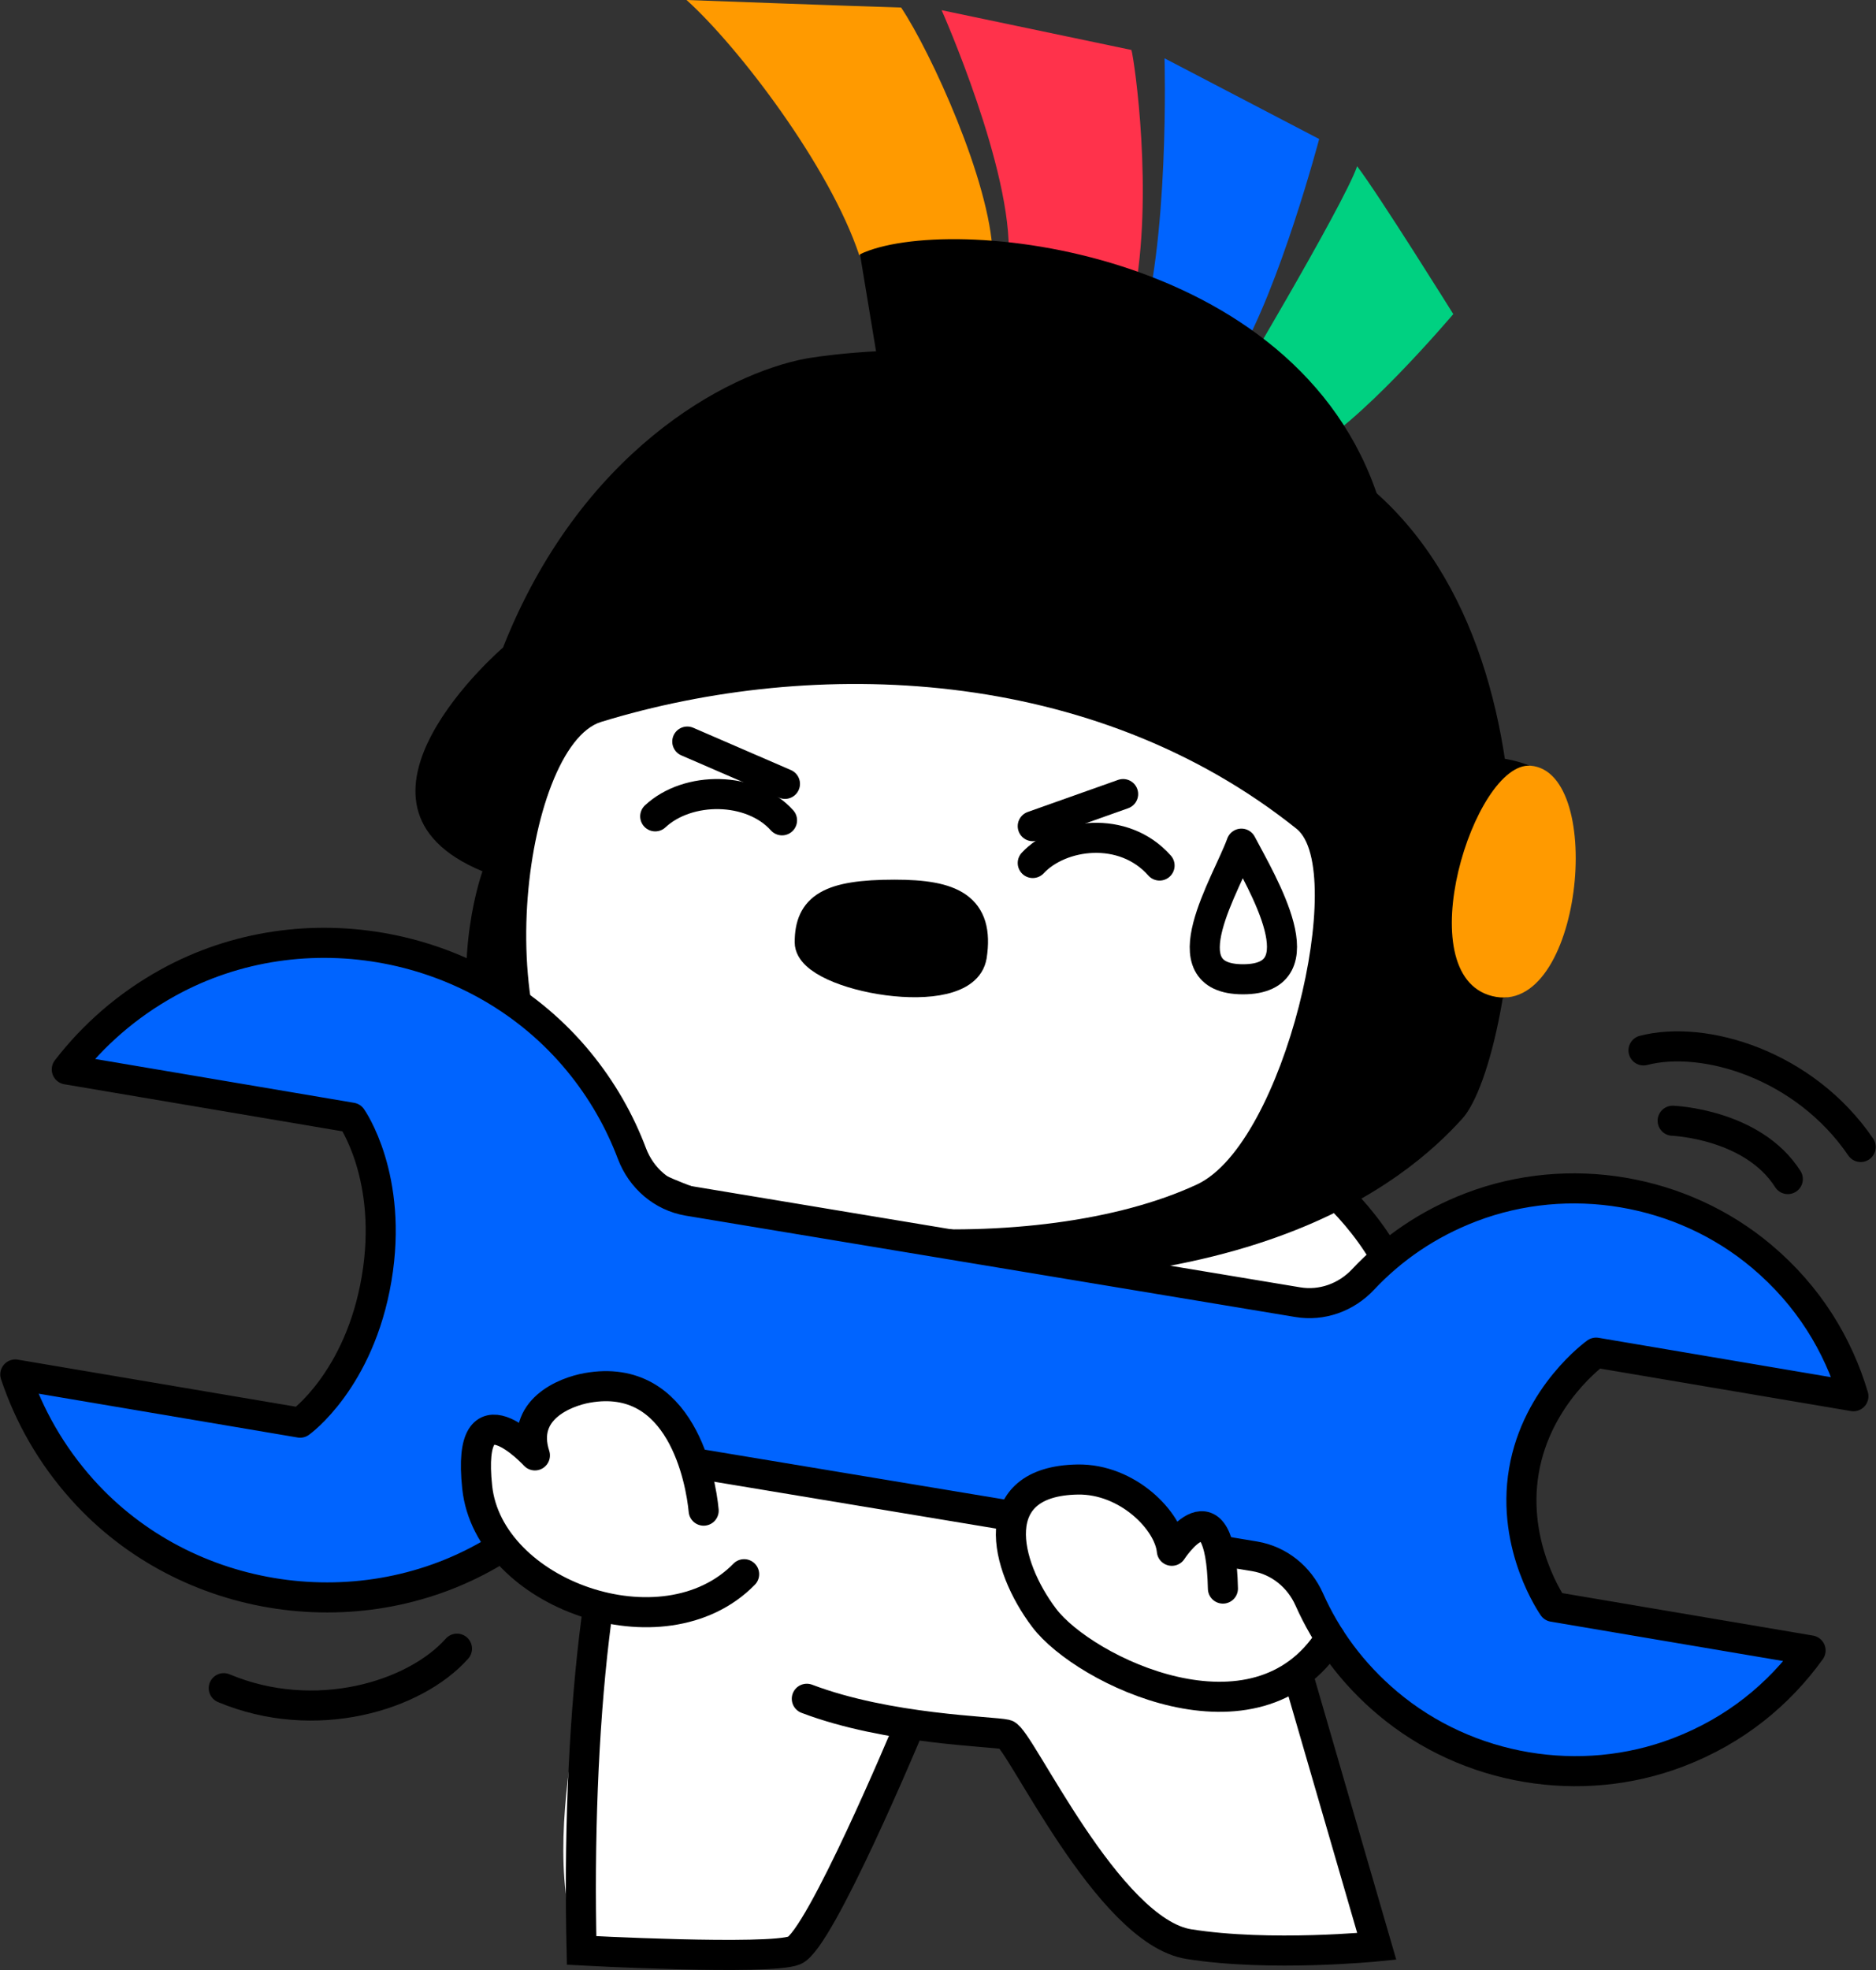 <svg width="1287" height="1351" xmlns="http://www.w3.org/2000/svg" xmlns:xlink="http://www.w3.org/1999/xlink" xml:space="preserve" overflow="hidden"><rect width="100%" height="100%" fill="#333333" stroke="none"/><defs><clipPath id="clip0"><rect x="2518" y="481" width="1287" height="1351"/></clipPath></defs><g clip-path="url(#clip0)" transform="translate(-2518 -481)"><path d="M3487.98 1411.33C3476.95 1337.38 3435.33 1282.33 3421.97 1279L2974.38 1308.17C2901.49 1320.23 2806.24 1481.35 2940.63 1503.11 2931.32 1604.33 2882.08 1736.39 2916.54 1821.95 2916.54 1821.95 3044.69 1828.82 3062.21 1821.95 3076.23 1816.41 3137.13 1708.72 3139.02 1666.15 3173.04 1671.41 3201.56 1672.34 3207.19 1673.68 3216.64 1675.88 3272.31 1808.61 3328.08 1817.55 3383.79 1826.52 3457.12 1819.13 3457.12 1819.13L3408.5 1632.27C3463.99 1576.3 3502.38 1508.36 3487.94 1411.36Z" fill="#FFFFFF" fill-rule="evenodd"/><path d="M3107.48 656C3087.2 595.047 3024.66 513.158 2989 481 2989 481 3102.9 485.187 3136.22 486.182 3156.73 516.899 3197.35 605.755 3199 655.211L3107.48 655.966Z" fill="#FF9A00" fill-rule="evenodd"/><path d="M3164 488C3164 488 3212.95 598.031 3209.92 657.389L3295.79 685C3309.66 614.784 3296.27 522.471 3294.2 515.267L3164.03 488Z" fill="#FF324B" fill-rule="evenodd"/><path d="M3316.91 521.034C3316.91 521.034 3320.62 648.981 3299 714.69L3366.86 727C3396.15 677.899 3423 576.325 3423 576.325L3316.95 521Z" fill="#0064FF" fill-rule="evenodd"/><path d="M3449.05 595C3439.52 622.395 3359 756.931 3359 756.931 3359 756.931 3382.26 803.654 3413.01 790.745 3447.39 776.327 3515 696.374 3515 696.374 3515 696.374 3464.37 615.186 3449.05 595Z" fill="#00D181" fill-rule="evenodd"/><path d="M3122.76 744.656 3108 655.346C3167.56 626.692 3408.56 649.829 3464 824 3464 824 3313.53 712.76 3122.76 744.656Z" fill-rule="evenodd"/><path d="M3071.73 726.719C3014.75 737.177 2915.63 791.941 2863.08 925.034 2863.08 925.034 2737.85 1032.36 2848.99 1078.46 2848.99 1078.46 2763.38 1314.99 3066.95 1351.93 3370.49 1388.85 3483.8 1289.43 3521.23 1248.01 3558.66 1206.6 3603.09 905.736 3434.86 798.305 3266.63 690.875 3071.77 726.754 3071.77 726.754Z" fill-rule="evenodd"/><path d="M3407.46 1049.29C3442.36 1077.22 3399.52 1265.09 3339.16 1293.19 3230.38 1343.77 3023.21 1331.41 2928.9 1260.96 2848.74 1201.11 2877.12 992.374 2930.41 976.019 3076.74 931.151 3267.66 937.521 3407.46 1049.29Z" fill="#FFFFFF" fill-rule="evenodd"/><path d="M2963.85 1458.5C2928.09 1513.16 2913.5 1669.38 2917.01 1818.44 2917.01 1818.44 3045.38 1825.32 3062.89 1818.44 3080.41 1811.57 3140.5 1667.87 3140.5 1667.87" stroke="#000000" stroke-width="20.625" stroke-linecap="round" stroke-miterlimit="8" fill="none" fill-rule="evenodd"/><path d="M3409.29 1632.5 3462.5 1815.66C3462.5 1815.66 3389.23 1823 3333.52 1814.08 3277.8 1805.15 3217.55 1672.59 3208.14 1670.36 3198.73 1668.13 3127.25 1667.03 3071.5 1645.85" stroke="#000000" stroke-width="20.625" stroke-linecap="round" stroke-miterlimit="8" fill="none" fill-rule="evenodd"/><path d="M3390.5 1267.5C3403.8 1270.83 3514.18 1343.74 3482.96 1453.5" stroke="#000000" stroke-width="20.625" stroke-linecap="round" stroke-miterlimit="8" fill="none" fill-rule="evenodd"/><path d="M3568.44 1006.49C3568.44 1006.49 3536.39 991.44 3501.53 1007.18 3473.77 1019.72 3408.35 1190.97 3549.44 1165.4 3604.41 1155.44 3568.44 1006.46 3568.44 1006.46Z" fill-rule="evenodd"/><path d="M3567.98 1006.05C3529.21 1003.06 3483.55 1149.28 3541.58 1163.99 3603.18 1179.59 3620.22 1010.1 3567.98 1006.05Z" fill="#FF9A00" fill-rule="evenodd"/><path d="M3054.5 1043.5C3033.53 1020.12 2989.97 1019.84 2967.5 1040.77" stroke="#000000" stroke-width="20.625" stroke-linecap="round" stroke-miterlimit="8" fill="none" fill-rule="evenodd"/><path d="M3313.5 1074.5C3288.69 1046.45 3245.31 1052.56 3226.5 1072.76" stroke="#000000" stroke-width="20.625" stroke-linecap="round" stroke-miterlimit="8" fill="none" fill-rule="evenodd"/><path d="M3184.68 1136.51C3189.78 1103.11 3171.05 1094.5 3131.72 1094.5 3086.82 1094.5 3073.5 1103.42 3073.5 1127.15 3073.5 1150.88 3179.54 1169.9 3184.64 1136.54Z" stroke="#000000" stroke-width="20.625" stroke-linecap="round" stroke-linejoin="round" stroke-miterlimit="10" fill-rule="evenodd"/><path d="M3760.05 1612.69 3583.52 1582.8C3583.52 1582.8 3554.59 1542.04 3563.42 1489.76 3572.25 1437.48 3612.97 1408.51 3612.97 1408.51L3789.5 1438.4C3778.95 1403.11 3758.85 1369.65 3726.55 1342.47 3671.72 1296.31 3594.27 1283.21 3527.31 1308.76 3497.21 1320.25 3472.61 1337.55 3453.09 1358.36 3441.51 1370.68 3424.82 1376.7 3408.19 1373.88L2990.08 1304.4C2972.28 1301.37 2957.92 1288.88 2951.52 1271.96 2943.14 1249.77 2931.08 1228.45 2915 1208.91 2847.25 1126.53 2726.61 1103.28 2633.29 1154.81 2605.12 1170.35 2581.96 1190.85 2563.82 1214.31L2759.22 1247.37C2759.22 1247.37 2788.15 1288.13 2776.36 1357.85 2764.58 1427.57 2723.9 1456.53 2723.9 1456.53L2528.5 1423.48C2537.91 1451.61 2553.03 1478.55 2574.51 1502.49 2645.7 1581.91 2767.29 1599.66 2858.34 1544.21 2879.96 1531.03 2898.37 1514.87 2913.63 1496.64 2925.21 1482.78 2942.9 1475.69 2960.7 1478.72L3378.81 1548.2C3395.47 1551.02 3409.25 1562.2 3416.16 1577.64 3427.77 1603.75 3445.33 1628.17 3469.96 1648.91 3524.8 1695.07 3602.25 1708.18 3669.21 1682.62 3708.62 1667.59 3738.61 1642.58 3760.12 1612.73Z" stroke="#000000" stroke-width="20.625" stroke-linecap="round" stroke-linejoin="round" stroke-miterlimit="10" fill="#0064FF" fill-rule="evenodd"/><path d="M3356.8 1569.54C3357.39 1492.27 3321.68 1543.72 3321.68 1543.72 3319.75 1523.2 3291.13 1494.43 3256.9 1495.01 3192.91 1496.1 3206.41 1553.45 3233.89 1589.58 3261.37 1625.72 3344.61 1676.55 3390 1649.25L3356.8 1569.51Z" fill="#FFFFFF" fill-rule="evenodd"/><path d="M3000.74 1516.86C2998.82 1496.19 2985.46 1421.2 2920.8 1432.69 2905.55 1435.42 2874.77 1447.53 2884.97 1478.97 2884.97 1478.97 2837.57 1427.34 2845.37 1500.78 2853.16 1574.21 2973.12 1617.07 3028.5 1560.44" stroke="#000000" stroke-width="20.625" stroke-linecap="round" stroke-linejoin="round" stroke-miterlimit="10" fill="#FFFFFF" fill-rule="evenodd"/><path d="M3356.97 1570.29C3355.25 1492.76 3321.92 1544.38 3321.92 1544.38 3320 1523.79 3291.45 1494.92 3257.29 1495.51 3193.45 1496.61 3206.92 1554.14 3234.34 1590.39 3261.76 1626.65 3379.82 1684.04 3430.5 1604.28" stroke="#000000" stroke-width="20.625" stroke-linecap="round" stroke-linejoin="round" stroke-miterlimit="10" fill="none" fill-rule="evenodd"/><path d="M3226.5 1047.5 3288.5 1025.5" stroke="#000000" stroke-width="20.625" stroke-linecap="round" stroke-linejoin="round" stroke-miterlimit="10" fill="none" fill-rule="evenodd"/><path d="M2989.5 989.5 3056.5 1018.5" stroke="#000000" stroke-width="20.625" stroke-linecap="round" stroke-linejoin="round" stroke-miterlimit="10" fill="none" fill-rule="evenodd"/><path d="M3369.65 1059.5C3359.86 1086.62 3317.68 1152.5 3370.77 1152.5 3423.86 1152.5 3383.88 1086.59 3369.65 1059.5Z" stroke="#000000" stroke-width="20.625" stroke-linecap="round" stroke-linejoin="round" stroke-miterlimit="10" fill="none" fill-rule="evenodd"/><path d="M3665.5 1249.5C3665.5 1249.5 3720.36 1251.52 3744.5 1289.5" stroke="#000000" stroke-width="20.625" stroke-linecap="round" stroke-linejoin="round" stroke-miterlimit="10" fill="none" fill-rule="evenodd"/><path d="M3645.5 1201.26C3687.33 1190.46 3756.04 1211.13 3794.5 1267.5" stroke="#000000" stroke-width="20.625" stroke-linecap="round" stroke-linejoin="round" stroke-miterlimit="10" fill="none" fill-rule="evenodd"/><path d="M2831.5 1611.5C2802.57 1644.01 2734.18 1664.87 2671.5 1638.59" stroke="#000000" stroke-width="20.625" stroke-linecap="round" stroke-linejoin="round" stroke-miterlimit="10" fill="none" fill-rule="evenodd"/></g></svg>